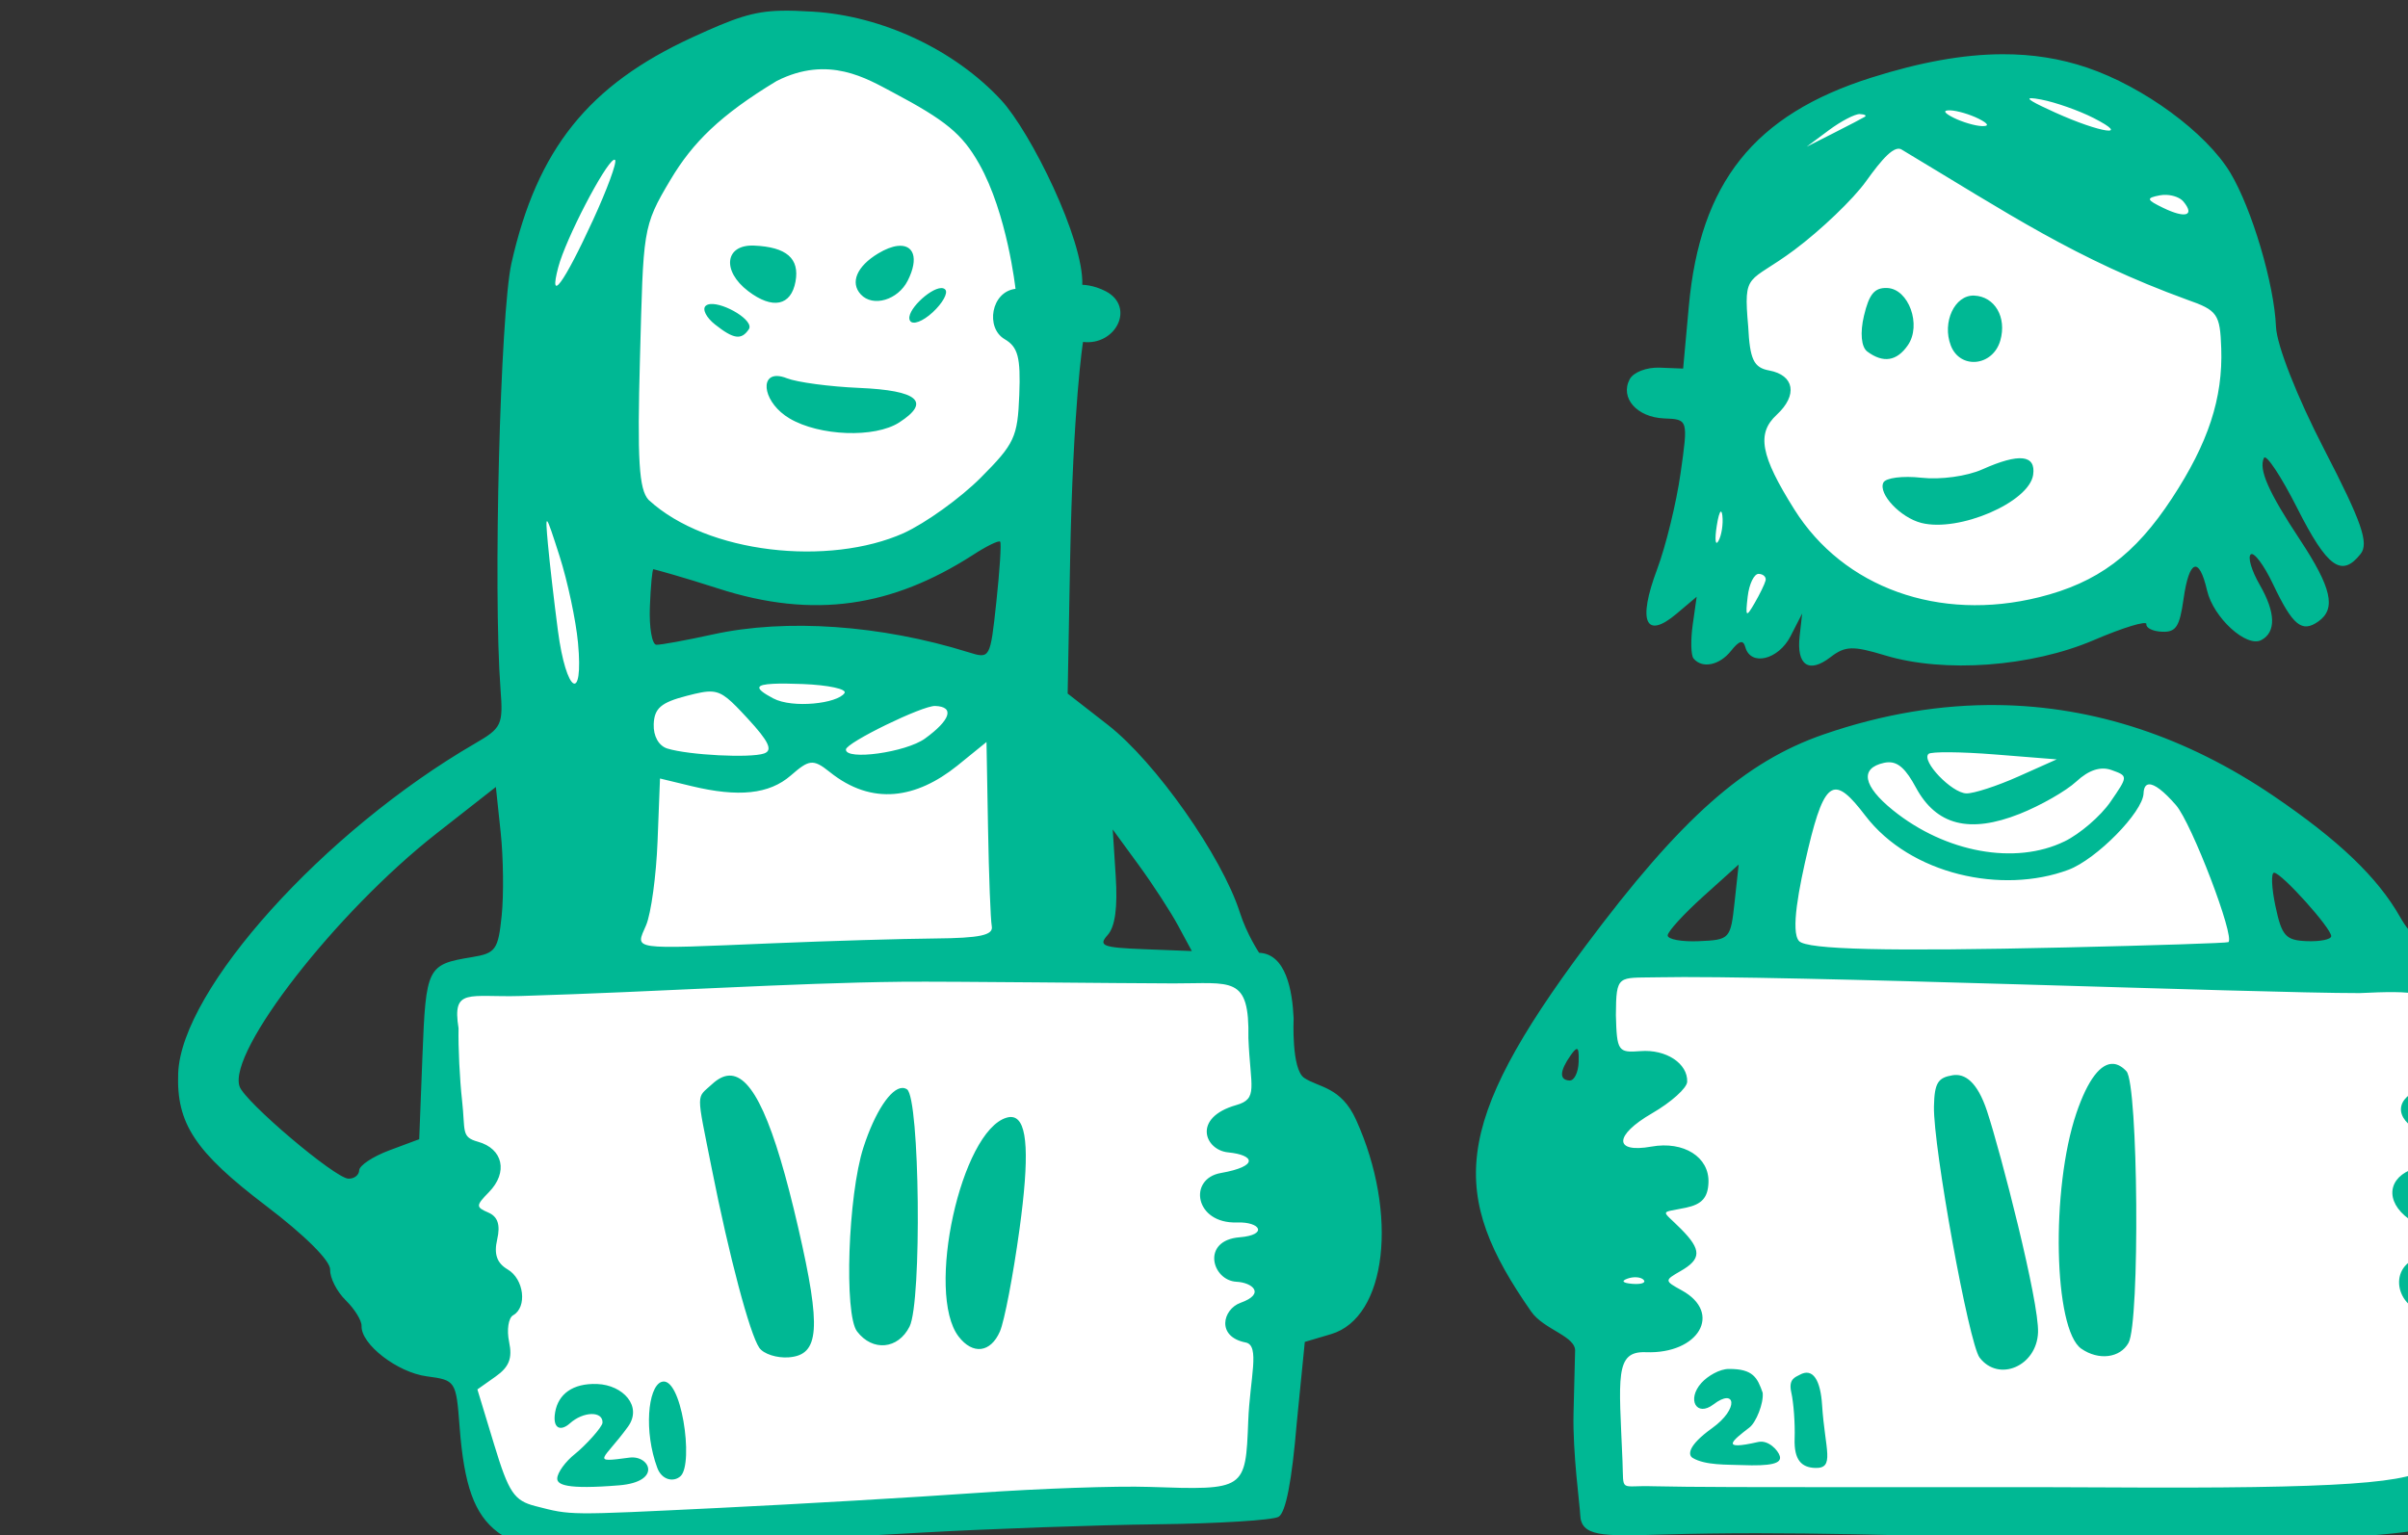<?xml version="1.0" ?><svg height="154.257mm" viewBox="0 0 241.869 154.257" width="241.869mm" xmlns="http://www.w3.org/2000/svg">
    <rect x="0" y="0" width="241.869" height="154.257" fill="#333333" stroke="none"/>
    <path d="m 43151.617,2582.359 c -29.079,0.375 -13.088,6.551 -33.953,24.619 -25.68,22.237 -21.039,78.268 -28.268,120.121 1.079,79.336 41.864,52.535 100.778,52.438 59.701,-0.098 71.215,-68.071 62.043,-112.254 -9.171,-44.183 -34.098,-73.316 -78.229,-82.541 -8.274,-1.73 -15.66,-2.469 -22.371,-2.383 z m 452.725,8.76 c -18.212,0.381 -34.246,6.204 -46.088,11.436 -18.947,8.37 -35.272,30.497 -44.127,47.014 0,0 26.616,-17.763 33.393,-25.064 6.778,-7.301 25.281,-13.134 28.542,-12.645 3.265,0.49 53.181,26.4 65.252,31.609 12.07,5.209 53.971,17.63 54.268,8.414 0.296,-9.216 -24.39,-40.958 -56.545,-54.27 -12.058,-4.992 -23.768,-6.723 -34.695,-6.494 z m -509.106,21.76 c -6.494,-2.073 -36.484,50.715 -36.484,50.715 0.108,25.248 -3.885,239.073 11.113,233.441 14.998,-5.632 4.317,-160.03 2.914,-180.908 -0.701,-10.439 26.759,-91.547 23.428,-102.07 -0.208,-0.658 -0.538,-1.04 -0.971,-1.178 z m 480.664,4.148 c -13.132,-0.636 -18.463,12 -30.707,25.105 -13.06,13.98 -33.835,20.435 -35.814,31.031 -1.978,10.596 -0.991,58.991 9.15,77.689 14.439,26.623 4.255,51.11 89.293,55.695 85.038,4.586 93.893,-98.213 92.953,-116.022 -0.94,-17.808 -14.988,-19.367 -42.197,-28.227 -27.208,-8.86 -64.754,-42.338 -79.941,-44.965 -0.949,-0.164 -1.861,-0.266 -2.737,-0.309 z m -73.394,132.109 c -2.259,0.115 -3.906,34.609 -0.885,40.562 3.118,6.146 10.382,16.27 19.975,14.316 9.592,-1.954 15.236,-10.979 15.236,-10.979 -18.869,-17.798 -31.737,-41.565 -34.105,-43.803 -0.07,-0.07 -0.148,-0.101 -0.221,-0.098 z m -340.373,65.01 c -21.547,-0.209 -43.336,2.34 -65.186,12.973 l -15.752,109.731 166.491,-4.856 c 0,0 10.68,-73.51 5.716,-85.357 -4.963,-11.847 -41.324,-29.616 -69.81,-31.559 -7.122,-0.485 -14.277,-0.862 -21.459,-0.932 z m 452.717,31.395 c -25.18,0.243 -57.155,3.516 -70.155,12.162 -18.908,12.576 -16.696,50.908 -18.631,67.285 0,0 25.975,4.547 35.489,4.76 9.513,0.213 140.566,-0.533 140.566,-0.533 0,0 0.357,-24.831 -7.894,-44.264 -8.25,-19.432 -31.777,-35.135 -51.672,-38.084 -6.217,-0.921 -16.258,-1.437 -27.703,-1.326 z m -149.893,90.353 c -10.841,16.8 -4.67,199.102 -4.67,199.102 0,0 40.896,-1.812 135.555,-0.143 94.659,1.67 183.275,-3.883 183.275,-3.883 0,0 9.513,-53.999 10.342,-74.603 0.829,-20.605 -6.756,-116.119 -6.756,-116.119 l -84.65,-2.471 z m -131.6,2.023 -309.564,2.135 c 0,0 3.669,79.336 4.424,123.52 0.756,44.183 20.178,80.016 20.178,80.016 l 283.775,-8.545 z" fill="#FFFFFF" paint-order="markers stroke fill" transform="translate(82.106,-70.752) matrix(0.265,0,0,0.265,-11438.47,-609.488)"/>
    <path d="m 43150.073,2571.011 c -10.549,0.275 -17.42,2.729 -33.453,10.099 -39.359,18.095 -58.804,42.367 -68.546,85.563 -4.27,18.93 -6.987,124.576 -4.157,161.523 1.037,13.537 0.478,14.733 -9.681,20.625 -57.271,33.22 -111.261,93.196 -112.494,124.97 -0.739,19.056 6.379,29.832 33.145,50.179 14.958,11.37 24.589,20.96 24.458,24.355 -0.12,3.08 2.541,8.301 5.914,11.602 3.374,3.3 6.069,7.674 5.993,9.721 -0.269,6.927 13.579,17.619 24.728,19.09 10.916,1.441 11.106,1.732 12.419,19.027 1.708,22.491 5.622,33.325 14.451,40.035 8.354,6.349 27.993,7.569 77.55,4.819 19.171,-1.063 56.392,-3.139 82.715,-4.613 26.324,-1.474 66.689,-2.904 89.707,-3.175 23.018,-0.271 43.713,-1.546 45.99,-2.833 2.751,-1.557 5.076,-13.575 6.937,-35.895 l 3.025,-30.415 9.948,-2.949 c 21.132,-6.264 25.639,-45.563 9.487,-81.239 -5.714,-12.622 -14.13,-12.193 -19.663,-15.901 -4.926,-3.301 -4.008,-22.546 -4.008,-22.546 -0.47,-10.61 -2.922,-24.488 -13.084,-24.885 0,0 -4.666,-7.013 -7.31,-15.307 -6.768,-21.223 -31.947,-57.021 -50,-71.084 l -15.262,-11.888 0.921,-49.969 c 1.102,-59.843 4.902,-83.337 4.902,-83.337 12.461,1.482 19.868,-13.272 8.664,-19.188 -4.717,-2.491 -8.937,-2.477 -8.937,-2.477 0.633,-17.151 -19.654,-58.032 -30.736,-70.007 -17.632,-19.056 -45.08,-31.959 -71.372,-33.55 -4.809,-0.291 -8.734,-0.442 -12.251,-0.35 z m 463.001,16.495 c -14.79,0.061 -31.049,3.006 -49.595,8.877 -44.359,14.04 -64.875,39.745 -69.153,86.645 l -2.156,23.649 -8.866,-0.346 c -4.997,-0.195 -9.971,1.724 -11.39,4.393 -3.757,7.064 2.744,14.45 13.071,14.852 9.109,0.355 9.102,0.398 6.215,20.775 -1.591,11.231 -5.601,27.65 -8.915,36.485 -7.426,19.811 -4.367,26.723 7.423,16.762 l 7.595,-6.417 -1.5,10.598 c -0.825,5.828 -0.685,11.588 0.31,12.798 v 0 c 3.261,3.969 9.858,2.62 14.234,-2.909 3.074,-3.886 4.608,-4.28 5.395,-1.388 2.005,7.363 12.542,4.824 17.132,-4.127 l 4.415,-8.618 -0.955,8.563 c -1.243,11.067 3.483,14.31 11.666,8.005 5.585,-4.303 8.473,-4.396 20.746,-0.683 22.407,6.78 55.4,4.355 79.138,-5.817 11.137,-4.772 20.079,-7.49 19.876,-6.04 -0.204,1.45 2.476,2.748 5.959,2.884 5.278,0.206 6.633,-1.873 8.134,-12.47 2.118,-14.954 5.874,-16.3 8.9,-3.189 2.385,10.322 14.962,21.816 20.587,18.81 5.643,-3.017 5.415,-10.504 -0.643,-20.981 -3.062,-5.301 -4.585,-10.471 -3.378,-11.491 1.207,-1.02 4.99,4.023 8.407,11.207 7.51,15.796 10.979,18.648 17.262,14.186 6.778,-4.816 4.966,-12.8 -7.035,-30.976 -11.96,-18.114 -15.713,-26.637 -13.633,-30.972 0.802,-1.671 6.485,6.899 12.633,19.048 11.381,22.502 16.825,26.428 24.016,17.318 3.216,-4.073 0.413,-12.116 -13.779,-39.573 -10.361,-20.043 -18.02,-39.536 -18.308,-46.589 -0.655,-16.113 -9.142,-44.724 -17.302,-58.319 -9.123,-15.197 -32.801,-32.591 -54.276,-39.872 -10.107,-3.427 -20.721,-5.125 -32.224,-5.078 z m -420.61,14.362 c 20.269,10.742 26.439,15.838 32.84,27.14 10.682,18.861 13.812,47.442 13.812,47.442 -9.258,1.071 -11.474,14.764 -4.12,19.075 5.065,2.969 6.099,6.902 5.549,21.091 -0.624,16.077 -1.77,18.542 -14.624,31.445 -7.672,7.7 -20.812,17.149 -29.204,21 -28.183,12.593 -74.389,7.946 -96.68,-12.612 -3.654,-3.949 -4.328,-15.087 -3.258,-53.912 1.339,-48.529 0.808,-49.451 11.623,-67.542 8.363,-13.989 18.663,-24.33 40.172,-37.341 19.703,-9.973 34.297,-0.827 43.89,4.213 z m 431.671,2.303 c 0.718,0 1.992,0.18 3.803,0.526 5.357,1.026 14.225,4.149 19.708,6.937 14.726,7.491 2.905,5.827 -14.494,-2.039 -8.334,-3.769 -11.173,-5.419 -9.017,-5.424 z m -30.665,4.613 c 2.612,0.102 7.424,1.524 10.696,3.162 3.746,1.877 4.188,2.912 1.193,2.795 -2.611,-0.102 -7.423,-1.526 -10.692,-3.164 -3.748,-1.878 -4.191,-2.909 -1.197,-2.793 z m -34.339,1.409 c 1.835,0.072 2.687,0.539 1.888,1.04 -0.802,0.501 -6.085,3.258 -11.746,6.126 l -10.289,5.214 8.403,-6.256 c 4.621,-3.441 9.907,-6.196 11.744,-6.125 z m 16.111,13.605 c 40.327,24.183 65.61,41.336 107.959,56.768 11.5,4.026 12.481,5.423 12.928,18.416 0.652,18.951 -4.894,35.86 -18.647,56.84 -14.078,21.483 -28.24,32.031 -50.399,37.542 -37.856,9.415 -74.121,-3.591 -92.751,-33.264 -12.849,-20.463 -14.397,-28.786 -6.676,-35.927 8.011,-7.411 6.706,-15.004 -2.882,-16.777 -5.854,-1.083 -7.312,-4.148 -7.945,-16.697 -1.881,-21.157 0.08,-16.005 17.517,-29.022 10.057,-7.508 22.257,-19.189 27.11,-25.957 6.045,-8.43 10.929,-14.141 13.786,-11.922 z m -488.435,3.769 c 0.23,-0.115 0.408,-0.113 0.531,0.019 0.779,0.843 -2.979,11.086 -8.348,22.764 -11.136,24.213 -16.912,32.062 -13.187,17.917 2.858,-10.856 17.562,-38.972 21.004,-40.7 z m 588.599,13.263 c 2.625,0.121 5.207,1.09 6.414,2.557 4.379,5.325 0.774,6.457 -7.632,2.394 -6.45,-3.119 -6.634,-3.76 -1.37,-4.777 0.836,-0.162 1.714,-0.214 2.588,-0.174 z m -535.342,19.222 c -11.077,-0.491 -12.393,9.553 -2.262,17.267 9.223,7.024 16.251,5.595 17.93,-3.646 1.59,-8.744 -3.395,-13.076 -15.668,-13.622 z m 54.266,0.134 c -2.026,0.251 -4.48,1.165 -7.258,2.835 -8.098,4.867 -10.734,11.069 -6.604,15.532 4.583,4.954 14.08,2.162 17.803,-5.233 4.361,-8.667 2.133,-13.885 -3.941,-13.134 z m 375.178,15.941 c -4.782,-0.186 -6.837,2.268 -8.794,10.509 -1.537,6.467 -1.034,11.882 1.26,13.586 6.042,4.487 11.179,3.681 15.383,-2.415 5.269,-7.651 0.307,-21.362 -7.849,-21.68 z m -358.531,0.028 c -4.356,0.051 -13.769,8.985 -11.86,12.357 0.992,1.754 4.813,0.345 8.627,-3.185 3.765,-3.484 5.899,-7.357 4.745,-8.607 -0.369,-0.398 -0.889,-0.572 -1.512,-0.565 z m 391.472,2.852 c -7.347,-0.286 -12.204,10.114 -8.832,18.908 3.529,9.207 15.978,7.938 18.78,-1.914 2.502,-8.797 -2.115,-16.689 -9.948,-16.994 z m -478.985,3.209 c -0.75,0.073 -1.371,0.293 -1.806,0.696 -1.352,1.251 0.237,4.411 3.534,7.022 7.078,5.611 10.016,6.031 12.836,1.842 2.204,-3.274 -9.318,-10.069 -14.564,-9.56 z m 25.468,27.277 c -6.928,-0.292 -5.077,10.377 4.507,16.069 v 0 c 11.329,6.729 32.328,7.509 41.585,1.547 12.152,-7.827 7.151,-12.153 -15.139,-13.104 -11.214,-0.479 -23.566,-2.129 -27.446,-3.667 -1.35,-0.536 -2.517,-0.801 -3.507,-0.843 z m 471.916,31.224 c -3.205,-0.341 -8.286,1.048 -15.257,4.166 -5.863,2.622 -15.856,3.994 -23.133,3.175 -7.049,-0.793 -13.522,0.038 -14.392,1.846 -2.036,4.242 6.472,13.282 14.389,15.292 14.279,3.626 40.906,-7.849 42.382,-18.263 0.539,-3.803 -0.786,-5.874 -3.989,-6.216 z m -114.424,20.202 c 0.265,-0.123 0.486,0.365 0.622,1.536 v 0 c 0.362,3.124 -0.298,7.414 -1.468,9.532 -1.176,2.118 -1.485,-0.438 -0.667,-5.681 0.505,-3.277 1.07,-5.182 1.511,-5.388 z m -444.76,3.69 c 0.572,0.592 1.948,4.801 4.616,13.125 3.054,9.535 6.208,24.342 7.008,32.905 2.173,23.268 -4.498,19.173 -7.625,-4.681 -1.441,-11 -3.141,-25.751 -3.778,-32.78 -0.558,-6.137 -0.791,-9.161 -0.221,-8.569 z m 171.644,7.707 c 0.483,0.647 -0.173,10.919 -1.456,22.825 -2.328,21.588 -2.358,21.642 -10.604,19.069 -33.074,-10.319 -69.075,-12.838 -96.74,-6.767 -10.17,2.231 -19.85,4.007 -21.512,3.943 -1.664,-0.064 -2.772,-6.556 -2.467,-14.424 0.305,-7.868 0.91,-14.266 1.345,-14.22 0.436,0.047 11.485,3.082 24.391,7.26 36.758,11.899 66.337,6.752 96.465,-12.508 5.333,-3.495 10.095,-5.825 10.578,-5.178 z m 287.508,12.191 c 1.741,0.068 2.913,1.193 2.608,2.5 -0.309,1.306 -2.19,5.188 -4.182,8.626 -3.209,5.54 -3.516,5.256 -2.609,-2.498 0.56,-4.813 2.442,-8.696 4.183,-8.628 z m -373.498,41.674 c 2.776,-0.14 6.49,-0.09 11.159,0.091 9.718,0.377 16.84,1.922 15.824,3.431 -2.672,3.968 -19.655,5.917 -27.029,2.003 -7.451,-3.955 -6.593,-5.191 0.05,-5.526 z m -23.1,2.971 c 4.044,0.346 6.831,3.116 13.354,10.165 8.07,8.722 9.662,12.122 6.222,13.291 -5.288,1.798 -28.401,0.62 -36.597,-1.865 -3.305,-1.002 -5.39,-4.704 -5.214,-9.257 0.234,-6.031 2.8,-8.232 12.517,-10.738 4.412,-1.137 7.291,-1.803 9.718,-1.596 z m 487.437,5.097 c -21.719,-0.291 -43.834,3.397 -66.138,11.09 -30.069,10.371 -54.261,31.847 -90.29,80.152 -51.097,68.503 -51.536,94.365 -20.668,138.672 4.905,7.04 17.292,9.338 16.651,15.279 l -0.583,23.245 c -0.375,14.942 2.419,35.139 2.533,38.501 0.28,8.284 8.193,8.222 30.674,7.54 48.785,-1.481 97.498,0.613 136.661,1.454 110.198,2.319 159.588,-0.421 169.318,-9.393 3.697,-3.411 5.794,-14.144 7.548,-42.421 1.919,-30.921 -0.377,-36.034 6.583,-37.315 l 10.604,-5.473 c 23.32,-12.037 35.917,-61.586 -7.625,-89.589 -12.648,-8.133 -14.916,-12.372 -16.22,-30.278 -0.469,-6.417 -2.574,-8.253 -10.736,-9.363 -7.421,-1.01 -11.739,-4.173 -16.05,-11.765 -8.527,-15.018 -23.199,-29.059 -47.921,-45.858 -33.044,-22.456 -68.143,-33.994 -104.341,-34.48 z m -402.978,0.337 c 7.434,0.288 5.866,5.293 -3.865,12.355 -7.239,5.253 -30.143,8.422 -29.976,4.147 0.101,-2.598 29.002,-16.689 33.841,-16.502 z m 19.442,13.664 0.585,32.721 c 0.318,17.996 0.958,34.711 1.421,37.147 0.638,3.369 -4.497,4.474 -21.454,4.618 -12.263,0.103 -39.95,0.923 -61.533,1.821 -54.932,2.286 -52.101,2.69 -48.031,-6.876 1.878,-4.419 3.83,-18.734 4.337,-31.812 l 0.924,-23.78 11.828,2.856 c 17.956,4.336 29.575,3.104 37.759,-4.009 6.801,-5.91 8.345,-6.468 14.68,-1.367 16.261,13.095 33.028,9.973 48.356,-2.288 z m 365.203,3.89 c 4.564,0.039 10.612,0.319 17.045,0.832 l 23.393,1.865 -14.581,6.513 c -8.017,3.582 -16.861,6.458 -19.653,6.388 -5.551,-0.139 -17.211,-12.322 -14.338,-14.98 0.491,-0.454 3.57,-0.656 8.134,-0.618 z m -23.341,3.796 c 3.775,-0.105 6.682,2.644 10.4,9.547 7.736,14.354 20.327,17.559 39.348,10.014 7.911,-3.139 17.582,-8.666 21.491,-12.283 4.729,-4.377 9.201,-5.819 13.371,-4.316 6.271,2.257 6.271,2.271 -0.467,12.054 -3.711,5.386 -11.538,12.128 -17.394,14.982 h -0.02 c -18.617,9.074 -45.106,4.259 -65.006,-11.816 -11.38,-9.192 -12.654,-15.926 -3.404,-17.966 0.581,-0.128 1.138,-0.201 1.677,-0.216 z m 98.724,8.38 c 2.058,-0.171 5.604,2.502 10.284,7.888 5.931,6.827 22.474,50.115 19.839,51.919 -0.507,0.348 -28.167,1.251 -61.468,2.01 -68.013,1.549 -98.252,0.827 -101.254,-2.419 -3.271,-3.535 -0.08,-20.155 3.469,-35.072 6.424,-26.981 10.19,-27.477 21.634,-12.489 17.13,22.43 51.898,29.907 76.974,20.553 10.642,-3.969 28.229,-21.849 28.506,-28.981 0.08,-2.178 0.781,-3.305 2.016,-3.408 z m -626.553,0.978 1.836,17.304 c 1.01,9.517 1.178,23.675 0.375,31.46 -1.341,13.001 -2.268,14.285 -11.353,15.765 -16.87,2.748 -17.378,3.772 -18.685,37.453 l -1.225,31.56 -11.306,4.217 c -6.217,2.319 -11.36,5.721 -11.436,7.559 -0.07,1.838 -1.917,3.27 -4.104,3.185 -5.117,-0.201 -39.274,-29.161 -41.25,-34.974 -4.5,-13.244 36.638,-66.102 74.607,-95.861 z m 233.811,16.113 9.797,13.418 c 5.39,7.38 12.135,17.752 14.993,23.048 l 5.194,9.632 -18.052,-0.7 c -15.786,-0.612 -17.526,-1.288 -13.858,-5.373 2.833,-3.156 3.826,-10.412 3.059,-22.35 z m 237.258,13.295 -1.549,14.267 c -1.519,13.993 -1.781,14.277 -13.51,14.791 -6.577,0.288 -11.908,-0.701 -11.854,-2.201 0.06,-1.499 6.139,-8.155 13.51,-14.791 z m 202.956,3.1 c 2.858,0.111 21.75,21.132 21.636,24.073 -0.05,1.228 -4.204,2.071 -9.235,1.876 -8.018,-0.311 -9.492,-1.943 -11.886,-13.195 -1.505,-7.062 -1.734,-12.8 -0.515,-12.754 z m -234.088,39.656 c 46.875,-0.991 227.497,6.024 266.459,5.985 20.078,-0.938 30.273,-0.872 29.489,9.582 -0.173,5.085 0.416,12.473 1.312,16.417 1.284,5.662 -0.146,7.765 -6.799,10.004 -10.662,3.587 -11.139,11.492 -0.999,16.595 9.872,4.97 9.795,11.276 -0.169,13.369 -11.073,2.327 -13.838,11.288 -5.684,18.43 3.68,3.223 9.749,5.962 13.483,6.209 6.171,0.408 10.303,7.211 -3.896,8.603 -16.222,1.59 -14.091,18.379 -3.043,21.611 7.853,2.298 7.988,2.905 6.422,28.669 -0.882,14.477 -2.578,27.768 -3.769,29.538 -4.606,6.845 -34.196,8.882 -121.598,8.374 v 0 c -49.895,-0.29 -146.847,0.225 -172.42,-0.437 -13.02,-0.44 -11.188,2.698 -11.696,-9.653 -1.302,-31.656 -3.029,-41.63 8.797,-41.171 20.137,0.781 29.269,-14.893 13.661,-23.445 -6.584,-3.608 -6.595,-3.795 -0.483,-7.289 8.001,-4.575 8.047,-8.093 0.206,-15.988 -7.563,-7.594 -8.295,-5.926 1.904,-8.07 6.004,-1.262 8.288,-3.812 8.509,-9.501 0.376,-9.692 -9.383,-15.849 -21.639,-13.651 -14.338,2.57 -14.2,-4.267 0.25,-12.624 7.231,-4.182 13.219,-9.557 13.317,-11.943 0.269,-6.948 -8.002,-12.389 -17.688,-11.633 -8.521,0.665 -8.97,0.011 -9.333,-13.643 0.09,-15.646 0.863,-14.028 15.407,-14.336 z m -286.189,1.684 c 19.863,-0.166 82.114,0.587 103.1,0.629 22.167,0.045 28.822,-3.145 28.39,20.766 0.761,18.66 3.827,22.965 -4.599,25.358 -16.832,4.78 -11.942,17.07 -3.097,17.932 10.054,0.98 11.776,5.27 -2.764,7.827 -12.504,2.199 -9.854,19.277 6.075,18.744 9.142,-0.305 11.812,4.756 1.035,5.623 -14.615,1.175 -10.546,16.417 -1.095,16.87 5.822,0.279 11.174,4.487 1.448,7.975 -6.708,2.405 -9.323,12.831 1.971,15.042 5.545,1.085 1.596,13.486 0.964,29.8 -1.016,26.169 -1.047,26.191 -37.581,24.948 -12.24,-0.416 -41.649,0.612 -65.353,2.283 -23.704,1.672 -67.5,4.222 -97.326,5.67 v 0 c -58.363,2.833 -56.093,2.854 -69.88,-0.666 -8.114,-2.072 -10.14,-5.087 -15.675,-23.313 l -6.36,-20.934 6.882,-4.866 c 5.163,-3.652 6.445,-6.928 5.141,-13.136 -0.957,-4.549 -0.27,-9.102 1.529,-10.118 5.409,-3.06 4.132,-13.733 -2.08,-17.373 -4.079,-2.398 -5.267,-5.77 -3.971,-11.37 1.274,-5.49 0.234,-8.651 -3.346,-10.186 -4.791,-2.059 -4.776,-2.641 0.225,-7.754 7.33,-7.494 5.365,-16.464 -4.191,-19.109 -6.463,-1.79 -4.687,-3.96 -6.002,-15.679 -0.88,-7.837 -1.489,-20.134 -1.329,-27.326 -2.496,-15.543 3.892,-11.641 23.689,-12.242 53.227,-1.617 102.35,-4.942 144.206,-5.391 z m 255.8,25.522 c 0.802,-0.269 0.988,1.274 0.861,4.889 -0.124,3.935 -1.658,7.1 -3.408,7.033 -3.982,-0.154 -3.851,-3.528 0.372,-9.537 0.99,-1.41 1.693,-2.224 2.175,-2.385 z m 203.667,5.624 c -4.875,-0.466 -9.824,5.948 -14.14,18.649 -9.749,28.703 -8.629,82.076 1.874,89.33 6.58,4.543 14.663,3.54 17.877,-2.218 4.379,-7.853 3.69,-98.152 -0.786,-102.979 -1.582,-1.706 -3.2,-2.627 -4.825,-2.782 z m -524.847,4.437 c -2.068,0.097 -4.185,1.179 -6.375,3.204 -6.13,5.673 -6.112,2.088 -0.161,32.063 6.601,33.264 14.401,62.67 18.018,67.922 1.615,2.34 6.646,3.968 11.19,3.618 11.63,-0.897 12.364,-10.933 3.578,-49.067 -9.23,-40.065 -17.288,-58.159 -26.25,-57.74 z m 463.764,-0.134 c -5.483,0.917 -6.864,2.814 -7.049,11.839 -0.307,15.307 13.252,89.922 17.304,95.206 7.238,9.444 21.653,3.239 22.148,-9.535 0.452,-11.643 -14.142,-68.203 -19.327,-83.908 -3.707,-11.226 -8.467,-14.373 -13.076,-13.603 z m -398.055,4.811 c -4.37,0.059 -10.383,9.04 -14.763,22.577 -5.842,18.044 -7.396,63.231 -2.398,69.751 5.891,7.686 15.535,6.782 19.887,-1.865 4.709,-9.354 3.88,-86.671 -0.965,-89.93 -0.547,-0.368 -1.137,-0.541 -1.761,-0.533 z m 42.136,11.139 c -0.769,-0.203 -1.635,-0.161 -2.598,0.119 -17.301,5.03 -30.809,66.558 -18.217,82.984 5.354,6.987 12.121,6.163 15.648,-1.906 1.694,-3.874 5.032,-21.295 7.421,-38.713 3.798,-27.664 3.131,-41.067 -2.254,-42.484 z m 236.285,60.654 c 1.103,0.088 2.042,0.417 2.549,0.966 1.016,1.097 -0.894,1.777 -4.238,1.509 -3.7,-0.296 -4.422,-1.079 -1.846,-1.995 1.165,-0.415 2.432,-0.568 3.535,-0.48 z m 34.857,34.745 c -3.442,-0.04 -8.037,2.643 -10.428,5.305 -5.623,6.265 -1.819,13.037 4.573,8.138 8.414,-6.451 9.86,1.552 -0.494,8.989 -9.631,6.918 -9.048,10.294 -7.372,11.296 4.803,2.871 13.205,2.486 18.546,2.714 11.083,0.43 15.295,-0.563 14.477,-3.417 -0.635,-2.213 -4.357,-6.218 -8.203,-5.341 -14.802,3.372 -9.721,-0.542 -3.271,-5.522 2.462,-1.901 5.395,-9.096 4.979,-13.148 -1.984,-5.642 -3.574,-9.094 -12.807,-9.015 z m 26.809,2.23 c -1.517,0.856 -4.325,1.499 -3.168,6.599 0.902,3.975 1.478,11.877 1.279,17.56 -0.284,8.199 2.681,10.937 7.725,11.133 7.721,0.3 3.765,-6.855 2.68,-23.876 -0.588,-9.228 -3.386,-14.31 -8.516,-11.417 z m -431.544,2.735 c -4.964,2.068 -6.584,18.723 -1.428,32.544 1.741,4.666 6.229,5.509 8.82,3.112 5.11,-4.729 0.279,-38.852 -7.392,-35.656 z m -24.162,0.739 c -9.464,-0.367 -14.813,3.935 -15.982,10.661 -1.11,6.39 2.143,7.349 5.57,4.265 5.094,-4.586 12.552,-4.755 12.379,-0.282 -0.07,1.766 -6.816,9.009 -10.429,11.868 -3.611,2.858 -6.641,7.026 -6.73,9.261 -0.09,2.373 3.331,4.289 23.421,2.641 16.506,-1.354 11.639,-11.54 3.954,-10.508 -15.265,2.05 -9.796,1.013 -0.583,-11.701 5.65,-7.797 -1.928,-15.829 -11.6,-16.204 z" fill="#00B894" transform="translate(82.106,-70.752) matrix(0.265,0,0,0.265,-11438.47,-609.488)"/>
</svg>